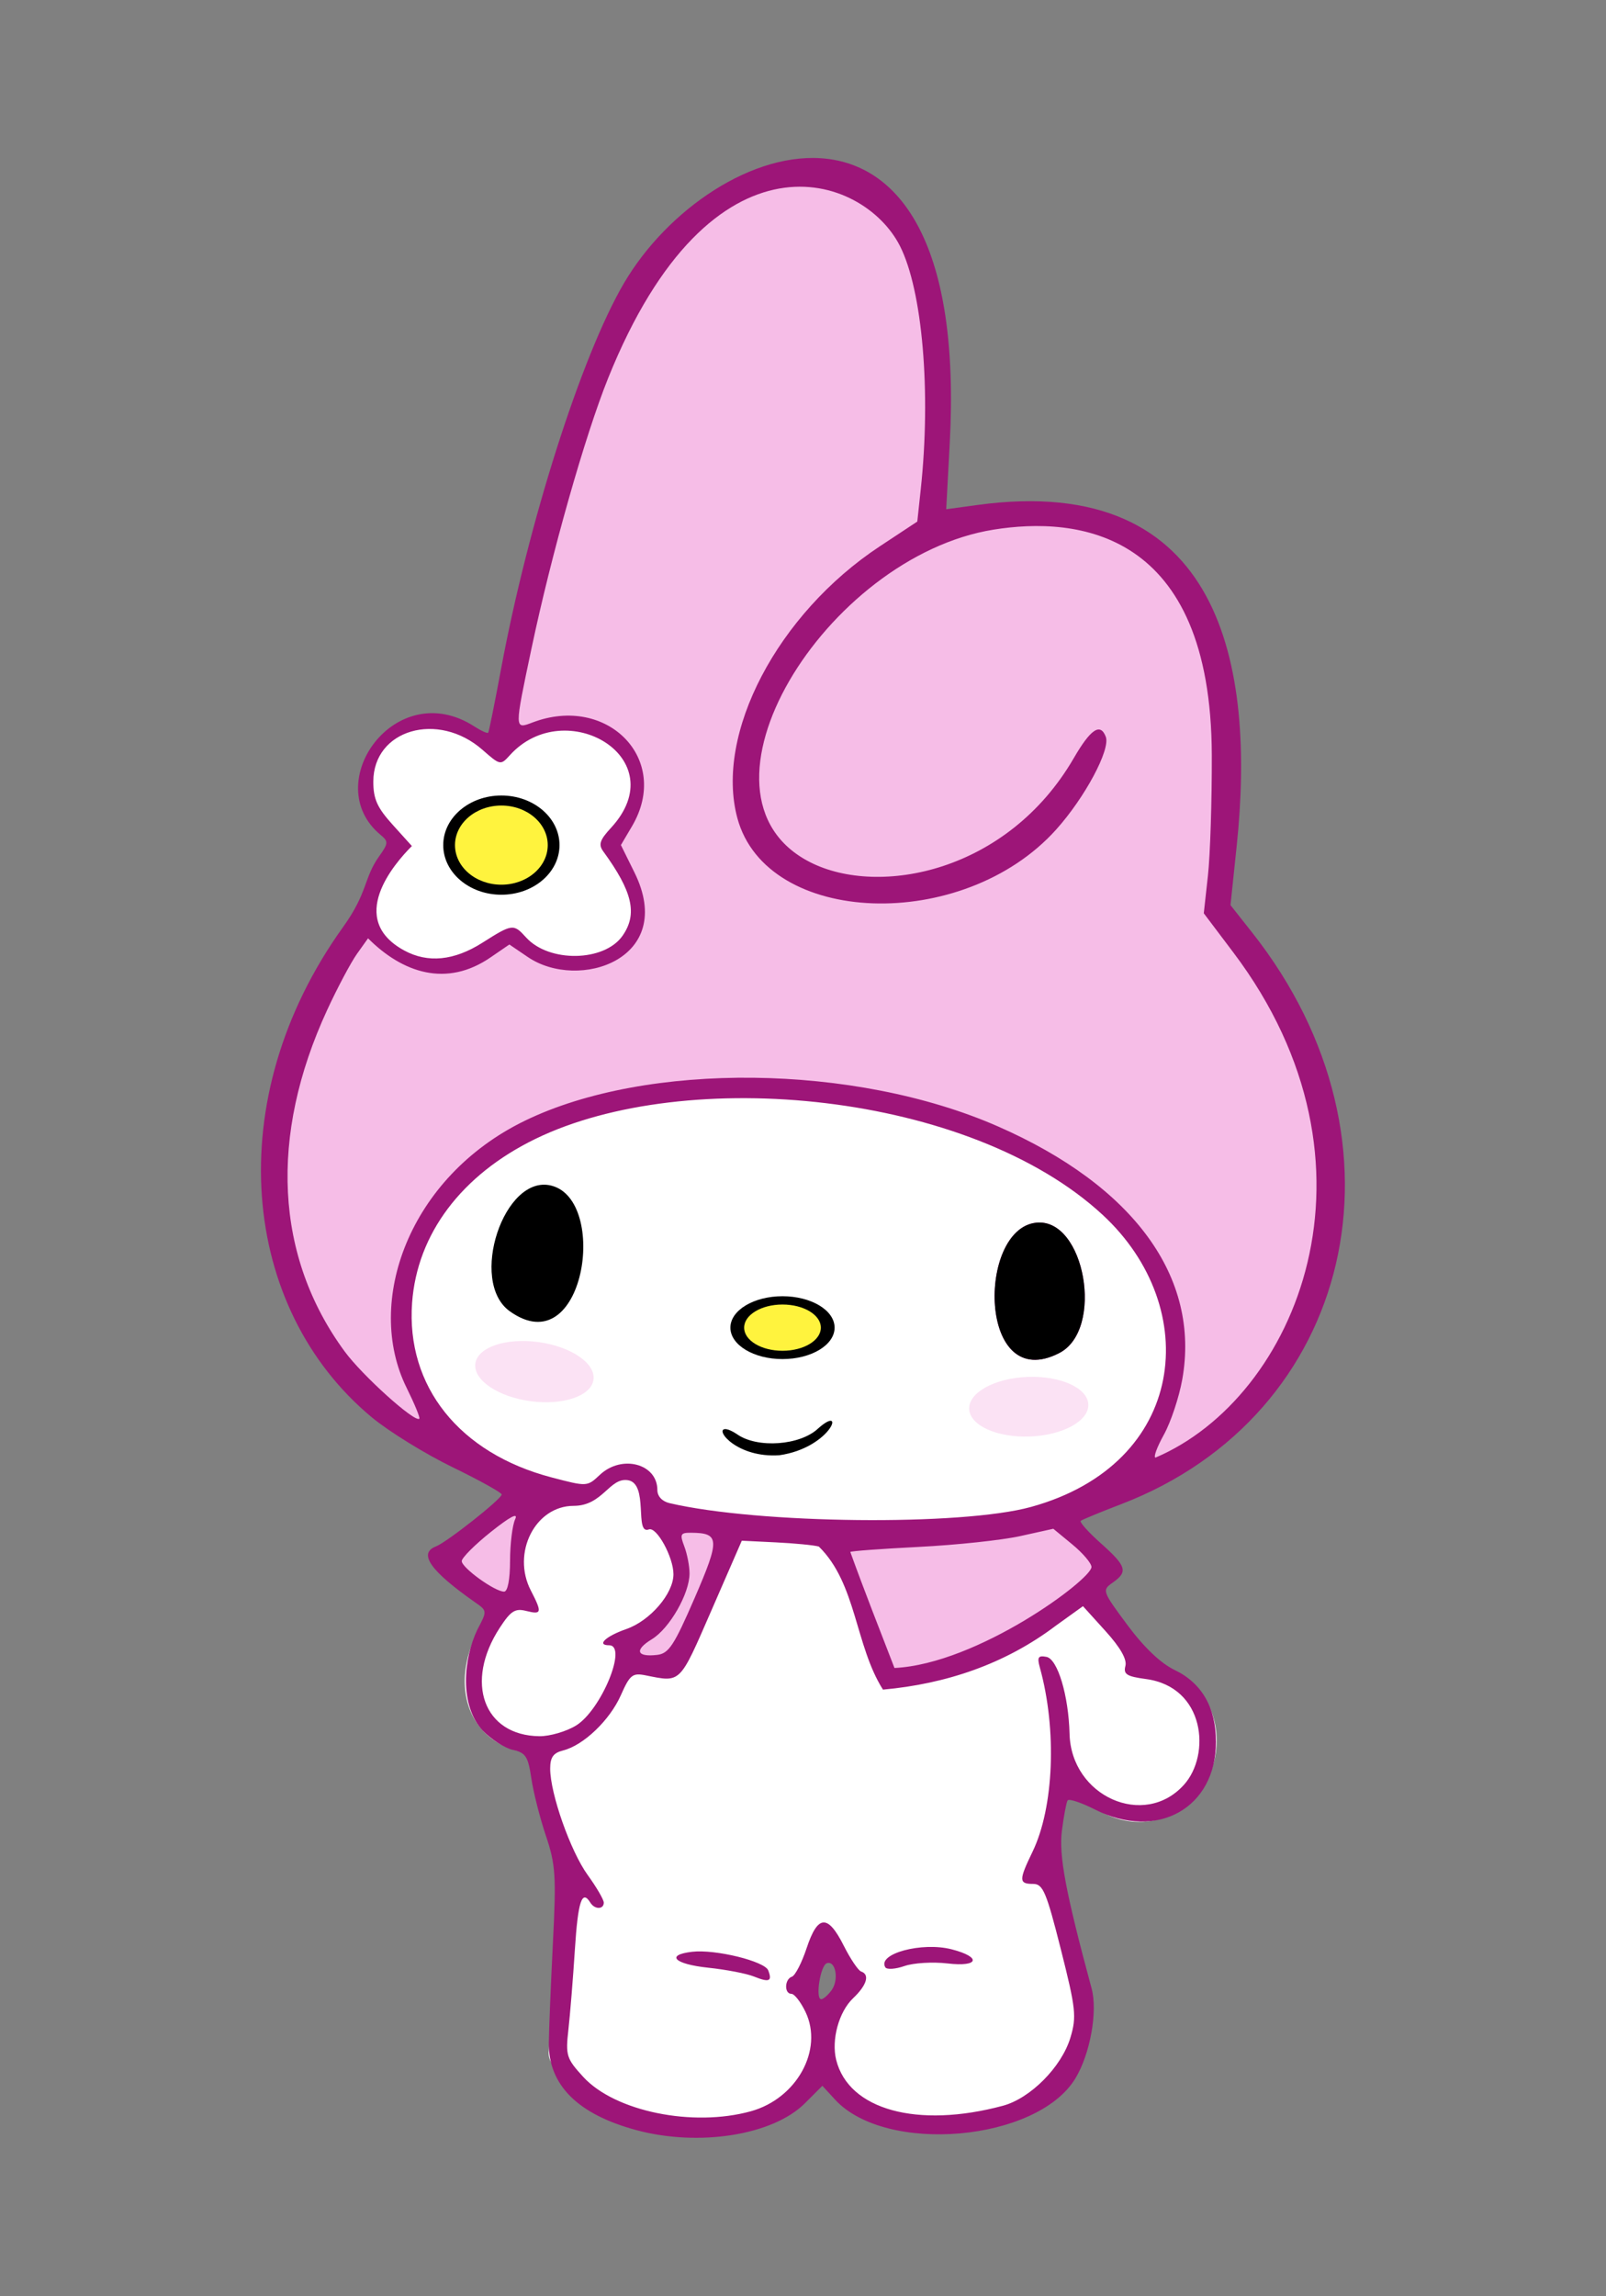 <svg xmlns="http://www.w3.org/2000/svg" xml:space="preserve" width="1400" height="2000.333"><rect width="100%" height="100%" fill="#808080" stroke="none"/><g transform="translate(161.912 87.861)scale(3.504)"><path fill="#fff" fill-rule="evenodd" d="M138.87 353.598a4.78 4.78 0 0 0-4.68 2.894l-3.407 7.965c-2.937 6.868-5.535 12.637-7.547 16.805-1.006 2.084-1.87 3.772-2.523 4.949-.55.99-.872 1.363-.717 1.242-.366.04-1.338.09-3.281-.006h-.002l-5.344-.266a4.78 4.78 0 0 0-4.473 2.553l-2.351 4.477c-3.126 5.949-6.25 9.074-10.58 11.13l-4.649 2.206a4.78 4.78 0 0 0-2.732 4.322v3.635c0 8.019 4.23 18.505 9.941 28.045-1.3.835-1.864 2.052-2.148 2.76-.384.957-.534 1.733-.705 2.705-.684 3.885-1.233 10.923-2.494 25.705l-.873 10.226a4.78 4.78 0 0 0 .834 3.131l2.156 3.111c5.402 7.796 15.832 12.559 27.502 14.12 11.108 1.485 22.346-.166 29.629-5.721 3.505-2.674 6.176-6.332 7.795-10.358.11.34.103.706.234 1.04 2.654 6.775 9.186 11.771 17.813 13.796 8.734 2.05 17.857 1.471 28.232-1.545 3.78-1.099 7.174-3.45 10.35-6.295 3.175-2.843 6.007-6.165 7.818-9.798 1.636-3.284 2.552-6.978 2.365-11.237-.187-4.258-1.237-9.136-3.078-16.277-1.782-6.912-2.834-10.858-4.072-13.77-.62-1.456-1.322-2.76-2.489-3.904-.527-.517-1.155-.914-1.779-1.25.187-.68.216-1.031 1.045-3.039 1.396-3.381 2.868-7.853 3.545-10.955.521-2.386.835-5.301 1.03-8.41.616.93 1.257 1.836 1.978 2.635 4.198 4.646 9.577 7.394 15.11 7.677 5.531.283 11.097-2.042 15.056-6.55 6.075-6.92 6.821-17.222 1.75-24.885-2.958-4.47-7.893-7.29-13.41-8.389-1.505-.3-1.394-.267-1.817-.379-.28-1.555-.792-3.156-1.703-4.619-1.247-2.003-2.96-4.07-5.6-7.1l-3.73-4.285a4.784 4.784 0 0 0-6.39-.75l-6.336 4.532c-10.59 7.575-25.076 13.268-37.387 14.752l-.854.103c-.165-.362-.954-2.299-1.83-4.697a332 332 0 0 1-2.97-8.522c-1.782-5.343-3.687-10.013-5.557-13.644-.935-1.816-1.851-3.368-2.848-4.7-.996-1.331-1.848-2.598-4.137-3.476-.858-.33-.98-.282-1.271-.332s-.576-.089-.896-.129a72 72 0 0 0-2.32-.24 215 215 0 0 0-6.544-.479zm77.993 33.99c.026.098.059.124.03.285zm-57.773 72.086c.406.614.57.7 1.06 1.568a44 44 0 0 0 2.358 3.719c.553.78 1.15 1.41 1.762 2.074-.18.266-.225.462-1.36 1.832-1.86 2.246-3.105 4.678-4.06 7.15-.26-.8-.484-1.617-.82-2.378-.834-1.882-1.946-3.556-3.522-5.043.294-.378.58-.75.83-1.149a25.4 25.4 0 0 0 1.867-3.613c.948-2.235 1.331-2.97 1.885-4.16m-6.086 7.506c.445.278.604.469.678.636-.262-.197-.382-.451-.678-.636"/><path fill="#fff" fill-rule="evenodd" d="M108.787 338.803c-.949.131-1.805.44-2.617.775-1.624.67-3.132 1.646-4.576 2.883-2.54 2.176-2.759 2.271-5.479 2.54-2.01.2-3.84.533-5.793 1.394-3.958 1.743-6.885 4.963-8.695 8.88-1.062 2.299-1.502 4.573-1.502 8.084 0 3.175.487 5.257 1.553 7.854-1.27.255-2.594.98-3.225 1.476-1.638 1.29-2.51 2.613-3.621 4.274-1.11 1.66-2.18 3.52-3.014 5.357-3.549 7.828-3.35 16.54 1.735 22.48v.003c2.822 3.297 6.573 5.08 10.734 5.812 7.36 1.295 15.047-1.497 19.666-7.304 3.18-4 6.103-9.624 6.95-14.563.242-1.419.495-2.793-.098-4.682 5.08-2.213 9.321-5.432 12.043-9.673 1.527-2.38 2.599-5.017 2.671-7.846.073-2.83-.781-5.5-2.087-8.27-.87-1.844-1.69-3.333-2.868-4.662-.686-.773-1.683-1.45-2.806-1.959-.084-.606-.17-1.17-.246-1.879-.26-2.409-.546-4.255-1.16-5.992-.615-1.737-1.949-3.916-4.397-4.693-1.178-.374-2.219-.42-3.168-.29m6.371 12.162c.238 0 .338.012.61.105.138.048.364.048.677.237-.438-.102-.818-.342-1.287-.342"/><path fill="#fff" fill-rule="evenodd" d="M145.68 244.674c-24.718-1.022-45.88 2.858-61.961 11.203-16.082 8.345-27.07 21.427-30.432 37.912-4.914 24.096 12.822 47.18 39.33 52.711 2.883.602 4.733 1.058 7.037.781s4.145-1.53 5.65-2.715c.723-.568 2.3-1.201 3.905-1.367 1.489-.153 2.883.125 3.592.434.067.063.144.124.228.258.232.366.456.917.516 1.191.236 1.077.517 2.4 1.486 3.809.97 1.408 2.53 2.443 4.051 3.03 3.04 1.177 6.661 1.588 13.617 2.536 16.533 2.254 57.912 2.377 71.73-.033 24.183-4.217 41.179-19.764 42.852-40.615 1.52-18.943-9.56-35.989-27.88-48.104s-44.067-19.805-73.721-21.031"/><path fill="#f6bde7" fill-rule="evenodd" d="M81.832 350.676c-.147.01-.227.028-.32.043-.703.114-1.124.403-1.805.834s-1.527 1.029-2.586 1.824c-3.68 2.764-7.097 5.786-8.732 7.828-.357.445-.635.741-.813 1.313-.177.571.022 1.25.195 1.591.383.75.979 1.345 1.743 2.05a31 31 0 0 0 2.68 2.171c1.973 1.44 4.087 2.754 5.763 3.297a23 23 0 0 0 .746.227l.102.025c.038.009.046.023.242.033.63.033.97-.235 1.228-.46.259-.227.449-.484.602-.784.73-1.43.893-3.321 1.008-7.37.145-5.127.575-8.46 1.082-9.831.133-.361.243-.648.316-1.057.013-.073.037-.144.041-.357a1.3 1.3 0 0 0-.074-.483 1.45 1.45 0 0 0-.508-.666c-.472-.32-.763-.24-.91-.228m44.766 3.871c-.934-.035-1.592-.043-2.186.025s-1.225.267-1.695.662c-.444.374-.877 1.385-.813 2.067.065.681.268 1.266.59 2.224 1.232 3.663 1.534 6.39 1.137 8.362-.282 1.402-.898 3.125-1.828 5.01-1.928 3.904-4.296 6.773-6.82 8.46-.694.464-1.396.954-1.835 1.325-.413.35-.76.737-1.043 1.148-.283.412-.591.727-.591 1.611 0 .894.608 1.582 1.146 1.918.539.336 1.106.497 1.74.596.353.055.523.04.805.037a24 24 0 0 0 .93-.027c.655-.031 1.24-.06 1.767-.158 1.227-.231 2.385-.91 3.338-1.963s1.794-2.456 2.783-4.409c1.959-3.862 5.813-12.724 7.286-16.75.632-1.729 1.053-3.16 1.253-4.388.2-1.229.23-2.296-.257-3.303-.421-.87-1.272-1.579-2.235-1.926-.962-.346-2.051-.468-3.472-.521m88.814-1.201-4.683 1.037c-8.344 1.844-15.401 2.67-29.92 3.492-3.7.21-7.27.421-8.094.482-2.146.16-3.843.297-5.053.409a51 51 0 0 0-1.457.148c-.185.022-.34.045-.484.068-.145.024-.209.01-.55.135-.541.2-1.09.883-1.212 1.34s-.074.72-.043.947c.062.456.177.82.361 1.385.37 1.13 1.045 2.953 2.233 6.111a2040 2040 0 0 0 7.15 18.666c.281.721.512 1.31.682 1.735a42 42 0 0 0 .283.69c.024.053-.013.022.137.273.357.597.769.742 1.017.836.249.094.42.12.58.142.32.044.586.045.889.037a21 21 0 0 0 2.148-.197c1.652-.22 3.71-.6 5.672-1.08 10.123-2.473 23.648-9.31 34.07-17.12a65 65 0 0 0 4.59-3.759c1.274-1.156 2.15-1.917 2.754-3.039.188-.348.454-.744.487-1.467.032-.722-.225-1.192-.385-1.527-.935-1.96-2.944-3.811-6.281-6.594l-3.319-2.767a1.84 1.84 0 0 0-1.572-.383M151.744 17.992c-9.677.146-18.984 4.986-27.19 13.028-8.205 8.041-15.481 19.368-21.429 33.345-5.894 13.85-15.73 47.888-20.662 70.955l-3.693 17.272c-.655 3.064 1.895 5.865 5.007 5.5l8.043-.946c4.697-.552 8.36.101 9.106.487 4.923 2.545 7.462 5.275 8.525 8.056 1.064 2.782.934 6.135-1.133 10.82-1.442 3.27-2.515 5.463-2.556 8.391-.042 2.929 1.031 5.148 2.388 8.16 3.028 6.723 3.11 8.573 1.02 13.159-.97 2.13-4.298 4.48-8.717 5.365s-9.491.252-12.805-1.76c-1.133-.688-2.09-1.287-3.287-1.803-1.197-.515-2.784-.887-4.316-.755-3.065.263-4.946 1.6-8.238 3.44-6.63 3.705-12.979 3.322-18.889-1.048-2.27-1.678-3.218-3.195-6.684-3.447-1.733-.126-3.63.793-4.552 1.605-.923.813-1.398 1.498-1.963 2.23-2.729 3.542-5.427 9.17-8.184 15.749s-5.344 13.884-6.914 20.021c-5.218 20.405-3.316 39.145 5.895 57.32 2.39 4.716 7.03 10.67 11.496 15.757 2.233 2.543 4.38 4.79 6.258 6.46.939.836 1.764 1.523 2.808 2.131.522.304 1.077.626 2.09.832 1.013.207 5.119 3.698 6.584 2.233 1.205-1.205-.692-5.776-.598-6.418a6.3 6.3 0 0 0 .041-1.498c-.06-.826-.206-1.525-.396-2.293-.381-1.536-.973-3.264-1.733-5.082-1.352-3.237-1.941-7.547-1.576-14.748 1.209-23.832 17.988-41.673 48.594-49.992 6.743-1.833 21.549-2.908 36.443-2.748 14.895.159 30.318 1.488 38.8 3.601 28.816 7.18 52.729 23.633 60.857 40.143 4.49 9.123 4.352 8.539 3.71 20.314-.402 7.397-2.04 14.386-2.789 15.817-.835 1.595-1.457 2.777-1.912 4.15-.227.686-.569 1.371-.338 2.978.116.804.523 1.975 1.463 2.88s2.185 1.287 3.034 1.357c1.697.14 2.38-.287 3.072-.586.692-.3 1.303-.64 1.99-1.049 1.374-.817 3.013-1.915 5.117-3.363 10.002-6.881 17.175-15.712 23.225-28.336 14.369-29.983 10.014-62.196-12.149-94.365l-7.341-10.655 1.26-17.593c1.733-24.252-.19-42.803-6.813-56.438s-18.399-21.866-33.918-24.373c-13.134-2.122-27.717 2.251-40.795 10.287-1.782 1.095-3.451 2.425-5.172 3.656 1.402-1.128 2.924-2.52 4.154-3.31 3.614-2.32 6.132-3.881 7.954-6.72 1.821-2.84 2.158-5.783 2.673-9.907.78-6.234.69-17.13.211-27.826-.24-5.349-.59-10.578-1.025-14.99-.436-4.413-.863-7.813-1.645-10.409-4.619-15.339-17.213-25.27-32.406-25.04m61.51 160.531c-.146.158-.266.345-.412.5-5.858 6.218-11.834 10.244-19.225 12.706 7.094-2.946 13.64-7.32 19.637-13.206"/><path fill="#fff" fill-rule="evenodd" d="M60.654 153.701c-4.64.004-8.405 1.38-11.633 4.33-3.298 3.015-4.79 6.63-4.798 11.455-.004 2.308.196 4.317 1.117 6.287.92 1.97 2.34 3.686 4.54 6.178 1.33 1.506 2.282 2.636 2.903 3.371l-.597.653c-3.022 3.3-5.208 6.901-6.372 10.44-1.163 3.537-1.363 7.138.213 10.187.543 1.049 1.022 1.402 1.66 2.013a34 34 0 0 0 2.204 1.91c1.618 1.3 3.34 2.555 4.888 3.338 1.059.536 2.395 1.028 3.59 1.36 2.669.74 5.137.721 8.213-.004 3.06-.722 6.562-2.387 10.055-4.618 1.442-.92 2.609-1.58 3.435-1.97.682-.322.908-.339.903-.36.276.163.696.462 1.134.85 6.32 5.594 15.502 7.043 23.094 3.582 3.626-1.653 6.19-4.399 7.3-7.998.7-2.266.81-3.999.395-6.01-.702-3.411-2.412-6.929-5.113-10.943a65 65 0 0 1-1.521-2.365c-.131-.215-.213-.362-.307-.526.01-.022-.001-.007.012-.031.26-.493.872-1.372 1.822-2.486 2.748-3.221 4.444-7.732 4.72-12.17.165-2.639-.122-4.412-.986-6.197-1.553-3.213-4.602-6.02-8.017-7.84-7.38-3.934-17.747-1.63-24.557 4.593-.432.395-.634.546-.86.723-.28-.185-.728-.471-1.407-1.053-5.35-4.582-10.258-6.703-16.03-6.699"/><ellipse cx="148.463" cy="305.028" fill-rule="evenodd" rx="12.962" ry="7.813" style="font-variation-settings:normal;-inkscape-stroke:none"/><path fill="#9d1578" d="M112.108 504.549c-14.574-3.919-21.905-11.227-21.779-21.71.041-3.395.499-14.572 1.017-24.839.845-16.738.664-19.493-1.753-26.667-1.482-4.4-3.11-10.816-3.618-14.258-.8-5.428-1.41-6.365-4.594-7.065-2.02-.443-5.407-2.618-7.527-4.832-5.8-6.275-4.815-17.77-1.277-25.12 2.42-4.565 2.415-4.629-.495-6.667-11.25-7.88-14.323-12.246-9.833-13.969 2.698-1.035 16.265-11.743 16.355-12.907.034-.45-5.487-3.516-12.27-6.812-6.784-3.295-15.79-8.856-20.014-12.355-32.671-27.07-37.954-79.087-7.164-121.946 6.208-8.64 5.104-12.15 8.917-17.504 2.365-3.321 2.393-3.738.371-5.415-15.322-12.706 3.74-39.575 23.338-26.945 1.714 1.105 3.27 1.81 3.46 1.569.188-.242 1.624-7.34 3.19-15.774 6.745-36.308 19.977-77.862 30.544-95.918 21.557-36.834 86.387-59.062 81.097 39.69l-.88 16.438 7.737-1.059c61.01-8.348 69.192 40.244 64.53 84.76l-1.542 14.73 5.38 6.807c41.453 52.442 24.943 120.08-32.527 142.115-5.19 1.99-9.738 3.862-10.104 4.16-.367.3 1.883 2.815 5 5.591 6.402 5.704 6.811 7.067 2.935 9.782-2.678 1.875-2.607 2.08 3.667 10.529 4.122 5.551 8.288 9.521 11.714 11.162 6.8 3.257 10.325 9.362 10.325 17.88 0 16.48-14.639 24.666-30.107 16.835-3.439-1.74-6.504-2.756-6.813-2.257-.309.5-.944 3.874-1.412 7.499-.797 6.177.928 15.342 7.39 39.256 1.551 5.74-.363 16.313-4.053 22.38-9.537 15.683-47.155 18.975-59.788 5.232l-3.141-3.418-4.343 4.343c-7.942 7.942-26.336 10.872-41.933 6.679m28.496-4.694c11.41-3.168 18.077-15.268 13.594-24.67-1.185-2.485-2.765-4.518-3.51-4.518-1.831 0-1.732-3.652.117-4.269.809-.27 2.459-3.47 3.666-7.11 2.753-8.301 5.264-8.47 9.218-.621 1.662 3.3 3.612 6.2 4.333 6.444 2.22.752 1.42 3.409-2.003 6.655-3.538 3.355-5.449 10.345-4.195 15.342 3.11 12.393 20.198 17.085 41.461 11.386 6.86-1.84 14.63-9.673 16.81-16.95 1.562-5.217 1.351-7.158-2.39-21.967-3.6-14.252-4.443-16.244-6.878-16.244-3.587 0-3.605-.884-.164-7.993 5.335-11.02 6.106-30.375 1.825-45.808-.715-2.576-.421-3.048 1.649-2.65 2.776.535 5.503 9.62 5.74 19.118.388 15.56 18.563 23.666 28.456 12.692 6.719-7.453 5.294-24.322-9.439-26.297-4.799-.644-5.663-1.193-5.123-3.258.428-1.635-1.266-4.6-4.953-8.672l-5.602-6.188-6.698 4.811c-12.73 9.633-27.43 14.52-43.06 15.938-6.951-10.967-6.572-26.408-15.956-35.573-1.193-.343-5.993-.81-10.667-1.038l-8.498-.415-7.556 17.333c-8.032 18.425-7.507 17.909-16.404 16.139-3.234-.644-3.892-.113-6.13 4.947-2.743 6.201-9.28 12.453-14.35 13.726-2.451.615-3.23 1.707-3.23 4.526 0 6.199 5.06 20.552 9.319 26.43 2.208 3.049 4.014 6.148 4.014 6.887 0 1.735-2.264 1.743-3.333.012-2.089-3.38-3.086-.363-3.857 11.667-.458 7.15-1.182 16.099-1.61 19.887-.726 6.446-.489 7.2 3.693 11.764 7.865 8.582 27.254 12.55 41.711 8.537m.73-33.505c-1.834-.737-6.934-1.717-11.334-2.178-8.439-.885-10.76-3.186-4-3.968 5.745-.664 18.04 2.348 18.917 4.635 1.045 2.722.257 3.054-3.584 1.51m32.71-2.279c-2.085-3.374 9.1-6.393 16.542-4.465 7.46 1.933 6.721 4.423-1.04 3.504-3.654-.433-8.483-.145-10.731.639-2.25.784-4.396.929-4.77.322m-13.375 5.7c1.886-2.579 1.038-7.447-1.172-6.723-1.623.532-2.935 8.952-1.395 8.952.515 0 1.67-1.003 2.567-2.228m-63.591-65.804c6.25-3.81 12.93-19.967 8.255-19.967-3.241 0-.854-2.25 4.29-4.041 5.918-2.062 11.71-8.8 11.71-13.621 0-4.252-4.188-11.884-6.115-11.145-3.711 1.424.099-11.48-5.267-12.248-4.567-.654-6.2 6.388-13.442 6.388-9.561 0-15.487 11.707-10.655 21.05 2.852 5.516 2.73 6.053-1.157 5.077-2.765-.694-3.836-.012-6.577 4.189-8.844 13.553-3.984 26.815 9.88 26.96 2.567.026 6.652-1.162 9.078-2.642m128.255-39.427c0-.924-2.137-3.44-4.749-5.594l-4.749-3.914-8.25 1.827c-4.539 1.006-15.902 2.214-25.252 2.686s-17 1.039-17 1.26c3.496 9.673 7.278 19.244 10.985 28.84 20.757-1.004 49.015-22.038 49.015-25.105m-98.733 7.712c6.339-14.624 6.253-16.182-.9-16.232-2.636-.018-2.822.362-1.667 3.4.715 1.881 1.3 4.905 1.3 6.72 0 5.017-4.964 13.675-9.382 16.362-4.407 2.68-3.793 4.491 1.319 3.893 2.894-.34 4.21-2.335 9.33-14.143M80.684 363c.01-4.217.58-8.865 1.268-10.328.828-1.76-1.21-.701-6.017 3.127-3.998 3.183-7.268 6.456-7.268 7.274 0 1.656 8.232 7.592 10.53 7.593.898 0 1.477-2.98 1.487-7.666m129.582-13.391c38.981-10.732 42.784-49.538 17.876-72.598-33.06-30.608-103.641-37.23-141.229-18.876-18.325 8.947-29.341 23.596-30.597 40.686-1.529 20.792 11.75 37.422 34.683 43.437 8.858 2.323 8.877 2.322 12.023-.633 5.455-5.125 14.311-2.787 14.311 3.777 0 1.543 1.182 2.823 3 3.25 22.12 5.185 72.624 5.723 89.933.957m1.354-70.681c12.063-1.213 16.979 26.579 5.73 32.395-20.285 10.49-20.527-30.907-5.73-32.395m48.994-67.203L253.27 202l1.031-9.333c.567-5.134 1.002-18.634.966-30-.176-55.974-33.49-59.384-54.279-56.056-41.8 6.692-78.584 66.05-45.586 82.722 17.118 8.65 49.074 2.437 65.522-25.9 4.21-7.254 6.612-8.858 7.968-5.323 1.21 3.153-5.195 15.121-12.353 23.083-23.191 25.794-72.024 24.043-79.3-2.842-5.665-20.938 9.988-50.8 35.427-67.586l9.333-6.159.855-7.97c2.6-24.23.438-49.505-5.183-60.572-9.086-17.888-46.845-31.08-72.587 32.888-5.789 14.384-14.097 43.676-19.074 67.252-4.276 20.252-4.279 20.085.283 18.351 18.54-7.05 34.578 9.115 24.726 25.812l-2.757 4.673 3.356 6.782c10.67 21.56-13.872 29.635-26.51 21.059l-4.596-3.12-4.542 3.113c-11.1 7.714-22.059 3.91-30.617-4.648l-2.756 3.87c-1.516 2.13-4.853 8.41-7.416 13.957-14.498 31.378-12.964 61.298 4.351 84.886 4.402 5.997 17.51 17.795 18.581 16.725.235-.235-1.195-3.704-3.177-7.71-10.518-21.252.568-52.323 29.387-66.35 30.422-14.806 82.113-14.208 117.676 1.361 33.884 14.835 50.455 37.555 45.915 62.953-.795 4.445-2.859 10.632-4.586 13.749-1.728 3.116-2.652 5.666-2.054 5.666 35.01-14.906 59.344-72.619 19.339-125.607m-186.829-2.393c7.473-4.739 7.767-4.775 10.887-1.327 5.71 6.31 19.45 6.078 23.99-.405 3.792-5.413 2.517-10.982-4.811-21.017-1.214-1.662-.83-2.829 1.898-5.772 16.096-17.368-11.324-33.348-25.104-18.122-2.314 2.557-2.413 2.538-6.801-1.315-11.09-9.737-27.177-5.065-27.177 7.894 0 4.315.956 6.449 4.797 10.7l4.796 5.31c-4.497 4.497-16.262 18.178-1.893 25.976 5.862 3.181 12.39 2.535 19.418-1.922"/><path d="M211.62 278.929c12.063-1.213 16.979 26.579 5.73 32.395-20.285 10.49-20.527-30.907-5.73-32.395M90.942 269.71c-11.762-2.94-20.634 23.853-10.342 31.23 18.56 13.307 24.77-27.624 10.342-31.23"/><ellipse cx="78.523" cy="185.052" fill-rule="evenodd" rx="14.462" ry="12.336" style="font-variation-settings:normal;-inkscape-stroke:none"/><ellipse cx="78.523" cy="185.052" fill="#fff33e" fill-rule="evenodd" rx="11.537" ry="9.84" style="font-variation-settings:normal;-inkscape-stroke:none"/><ellipse cx="148.463" cy="305.028" fill="#fff33e" fill-rule="evenodd" rx="9.542" ry="5.752" style="font-variation-settings:normal;-inkscape-stroke:none"/><path d="M134.121 330.255c-2.454.21 3.126 7.21 13.568 6.496 12.916-1.854 16.713-12.928 9.665-6.678-4.472 4.257-15.152 5.029-20.19 1.46-1.476-.97-2.476-1.326-3.043-1.278"/><ellipse cx="128.549" cy="301.381" fill="#f9d4ef" fill-opacity=".686" fill-rule="evenodd" rx="14.833" ry="7.416" style="font-variation-settings:normal;-inkscape-stroke:none" transform="rotate(7.748)"/><ellipse cx="-197.289" cy="332.39" fill="#f9d4ef" fill-opacity=".686" fill-rule="evenodd" rx="14.833" ry="7.416" style="font-variation-settings:normal;-inkscape-stroke:none" transform="scale(-1 1)rotate(2.169)"/></g></svg>